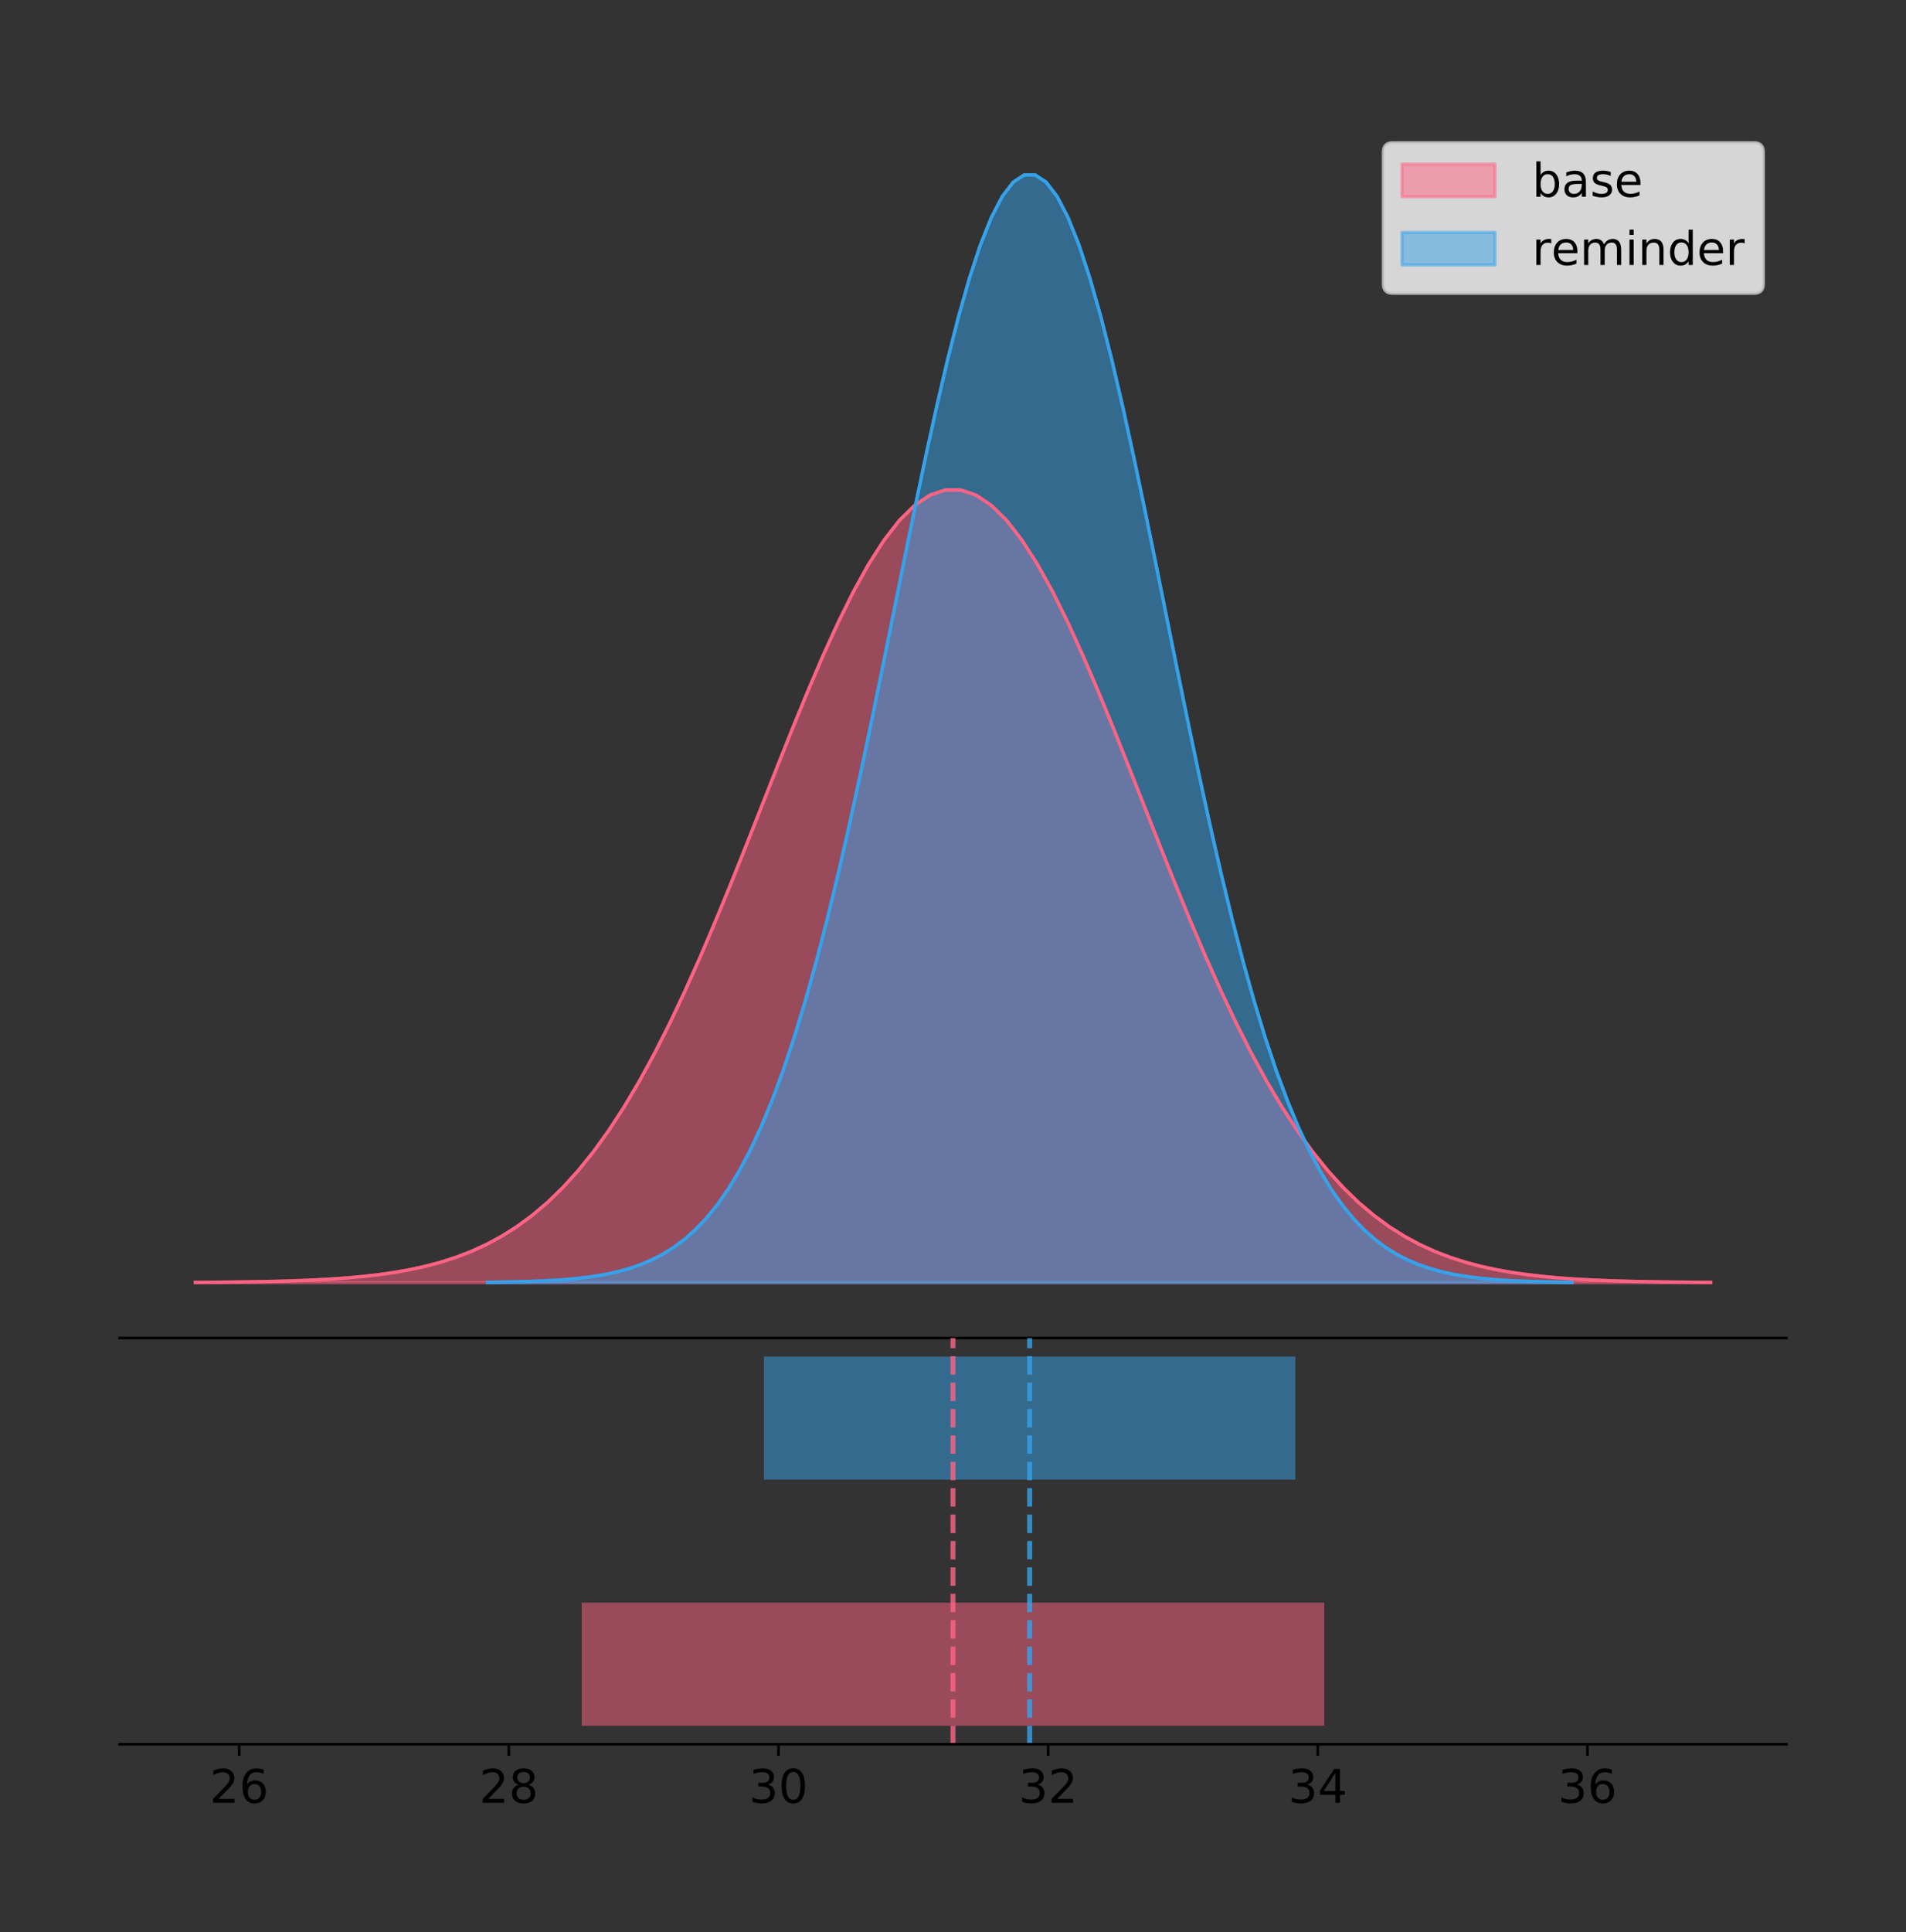 <?xml version="1.0" encoding="utf-8" standalone="no"?>
<!DOCTYPE svg PUBLIC "-//W3C//DTD SVG 1.1//EN"
  "http://www.w3.org/Graphics/SVG/1.1/DTD/svg11.dtd">
<!-- Created with matplotlib (https://matplotlib.org/) -->
<svg height="581.789pt" version="1.1" viewBox="0 0 574.2 581.789" width="574.2pt" xmlns="http://www.w3.org/2000/svg" xmlns:xlink="http://www.w3.org/1999/xlink">
 <rect x="0" y="0" width="574.2" height="581.789" fill="#333333" stroke="none"/>
 <defs>
  <style type="text/css">
*{stroke-linecap:butt;stroke-linejoin:round;}
  </style>
 </defs>
 <g id="figure_1">
  <g id="patch_1">
   <path d="M 0 581.789 
L 574.2 581.789 
L 574.2 0 
L 0 0 
z
" style="fill:none;"/>
  </g>
  <g id="axes_1">
   <g id="patch_2">
    <path d="M 36 402.93 
L 538.2 402.93 
L 538.2 36 
L 36 36 
z
" style="fill:none;"/>
   </g>
   <g id="PolyCollection_1">
    <defs>
     <path d="M 58.827 -195.538 
L 58.827 -195.618 
L 63.439 -195.648 
L 68.05 -195.689 
L 72.662 -195.743 
L 77.274 -195.815 
L 81.885 -195.91 
L 86.497 -196.034 
L 91.108 -196.194 
L 95.72 -196.401 
L 100.331 -196.666 
L 104.943 -197.003 
L 109.555 -197.428 
L 114.166 -197.96 
L 118.778 -198.622 
L 123.389 -199.44 
L 128.001 -200.442 
L 132.612 -201.661 
L 137.224 -203.133 
L 141.836 -204.898 
L 146.447 -206.998 
L 151.059 -209.478 
L 155.67 -212.384 
L 160.282 -215.764 
L 164.893 -219.664 
L 169.505 -224.128 
L 174.117 -229.198 
L 178.728 -234.909 
L 183.34 -241.289 
L 187.951 -248.358 
L 192.563 -256.121 
L 197.174 -264.573 
L 201.786 -273.692 
L 206.398 -283.44 
L 211.009 -293.76 
L 215.621 -304.577 
L 220.232 -315.798 
L 224.844 -327.31 
L 229.455 -338.985 
L 234.067 -350.677 
L 238.679 -362.231 
L 243.29 -373.479 
L 247.902 -384.25 
L 252.513 -394.37 
L 257.125 -403.67 
L 261.736 -411.986 
L 266.348 -419.17 
L 270.96 -425.088 
L 275.571 -429.629 
L 280.183 -432.706 
L 284.794 -434.26 
L 289.406 -434.26 
L 294.017 -432.706 
L 298.629 -429.629 
L 303.24 -425.088 
L 307.852 -419.17 
L 312.464 -411.986 
L 317.075 -403.67 
L 321.687 -394.37 
L 326.298 -384.25 
L 330.91 -373.479 
L 335.521 -362.231 
L 340.133 -350.677 
L 344.745 -338.985 
L 349.356 -327.31 
L 353.968 -315.798 
L 358.579 -304.577 
L 363.191 -293.76 
L 367.802 -283.44 
L 372.414 -273.692 
L 377.026 -264.573 
L 381.637 -256.121 
L 386.249 -248.358 
L 390.86 -241.289 
L 395.472 -234.909 
L 400.083 -229.198 
L 404.695 -224.128 
L 409.307 -219.664 
L 413.918 -215.764 
L 418.53 -212.384 
L 423.141 -209.478 
L 427.753 -206.998 
L 432.364 -204.898 
L 436.976 -203.133 
L 441.588 -201.661 
L 446.199 -200.442 
L 450.811 -199.44 
L 455.422 -198.622 
L 460.034 -197.96 
L 464.645 -197.428 
L 469.257 -197.003 
L 473.869 -196.666 
L 478.48 -196.401 
L 483.092 -196.194 
L 487.703 -196.034 
L 492.315 -195.91 
L 496.926 -195.815 
L 501.538 -195.743 
L 506.15 -195.689 
L 510.761 -195.648 
L 515.373 -195.618 
L 515.373 -195.538 
L 515.373 -195.538 
L 510.761 -195.538 
L 506.15 -195.538 
L 501.538 -195.538 
L 496.926 -195.538 
L 492.315 -195.538 
L 487.703 -195.538 
L 483.092 -195.538 
L 478.48 -195.538 
L 473.869 -195.538 
L 469.257 -195.538 
L 464.645 -195.538 
L 460.034 -195.538 
L 455.422 -195.538 
L 450.811 -195.538 
L 446.199 -195.538 
L 441.588 -195.538 
L 436.976 -195.538 
L 432.364 -195.538 
L 427.753 -195.538 
L 423.141 -195.538 
L 418.53 -195.538 
L 413.918 -195.538 
L 409.307 -195.538 
L 404.695 -195.538 
L 400.083 -195.538 
L 395.472 -195.538 
L 390.86 -195.538 
L 386.249 -195.538 
L 381.637 -195.538 
L 377.026 -195.538 
L 372.414 -195.538 
L 367.802 -195.538 
L 363.191 -195.538 
L 358.579 -195.538 
L 353.968 -195.538 
L 349.356 -195.538 
L 344.745 -195.538 
L 340.133 -195.538 
L 335.521 -195.538 
L 330.91 -195.538 
L 326.298 -195.538 
L 321.687 -195.538 
L 317.075 -195.538 
L 312.464 -195.538 
L 307.852 -195.538 
L 303.24 -195.538 
L 298.629 -195.538 
L 294.017 -195.538 
L 289.406 -195.538 
L 284.794 -195.538 
L 280.183 -195.538 
L 275.571 -195.538 
L 270.96 -195.538 
L 266.348 -195.538 
L 261.736 -195.538 
L 257.125 -195.538 
L 252.513 -195.538 
L 247.902 -195.538 
L 243.29 -195.538 
L 238.679 -195.538 
L 234.067 -195.538 
L 229.455 -195.538 
L 224.844 -195.538 
L 220.232 -195.538 
L 215.621 -195.538 
L 211.009 -195.538 
L 206.398 -195.538 
L 201.786 -195.538 
L 197.174 -195.538 
L 192.563 -195.538 
L 187.951 -195.538 
L 183.34 -195.538 
L 178.728 -195.538 
L 174.117 -195.538 
L 169.505 -195.538 
L 164.893 -195.538 
L 160.282 -195.538 
L 155.67 -195.538 
L 151.059 -195.538 
L 146.447 -195.538 
L 141.836 -195.538 
L 137.224 -195.538 
L 132.612 -195.538 
L 128.001 -195.538 
L 123.389 -195.538 
L 118.778 -195.538 
L 114.166 -195.538 
L 109.555 -195.538 
L 104.943 -195.538 
L 100.331 -195.538 
L 95.72 -195.538 
L 91.108 -195.538 
L 86.497 -195.538 
L 81.885 -195.538 
L 77.274 -195.538 
L 72.662 -195.538 
L 68.05 -195.538 
L 63.439 -195.538 
L 58.827 -195.538 
z
" id="m9786f149be" style="stroke:#ff6384;stroke-opacity:0.5;"/>
    </defs>
    <g clip-path="url(#pc9dee1c14d)">
     <use style="fill:#ff6384;fill-opacity:0.5;stroke:#ff6384;stroke-opacity:0.5;" x="0" xlink:href="#m9786f149be" y="581.789"/>
    </g>
   </g>
   <g id="PolyCollection_2">
    <defs>
     <path d="M 146.836 -195.538 
L 146.836 -195.65 
L 150.136 -195.692 
L 153.436 -195.749 
L 156.737 -195.825 
L 160.037 -195.925 
L 163.337 -196.058 
L 166.637 -196.23 
L 169.938 -196.455 
L 173.238 -196.744 
L 176.538 -197.115 
L 179.838 -197.585 
L 183.139 -198.179 
L 186.439 -198.923 
L 189.739 -199.848 
L 193.04 -200.99 
L 196.34 -202.39 
L 199.64 -204.093 
L 202.94 -206.151 
L 206.241 -208.617 
L 209.541 -211.552 
L 212.841 -215.017 
L 216.142 -219.078 
L 219.442 -223.801 
L 222.742 -229.25 
L 226.042 -235.488 
L 229.343 -242.572 
L 232.643 -250.552 
L 235.943 -259.468 
L 239.244 -269.344 
L 242.544 -280.192 
L 245.844 -292.002 
L 249.144 -304.744 
L 252.445 -318.365 
L 255.745 -332.786 
L 259.045 -347.901 
L 262.345 -363.58 
L 265.646 -379.667 
L 268.946 -395.98 
L 272.246 -412.318 
L 275.547 -428.462 
L 278.847 -444.18 
L 282.147 -459.23 
L 285.447 -473.372 
L 288.748 -486.366 
L 292.048 -497.987 
L 295.348 -508.025 
L 298.649 -516.294 
L 301.949 -522.64 
L 305.249 -526.94 
L 308.549 -529.111 
L 311.85 -529.111 
L 315.15 -526.94 
L 318.45 -522.64 
L 321.751 -516.294 
L 325.051 -508.025 
L 328.351 -497.987 
L 331.651 -486.366 
L 334.952 -473.372 
L 338.252 -459.23 
L 341.552 -444.18 
L 344.853 -428.462 
L 348.153 -412.318 
L 351.453 -395.98 
L 354.753 -379.667 
L 358.054 -363.58 
L 361.354 -347.901 
L 364.654 -332.786 
L 367.954 -318.365 
L 371.255 -304.744 
L 374.555 -292.002 
L 377.855 -280.192 
L 381.156 -269.344 
L 384.456 -259.468 
L 387.756 -250.552 
L 391.056 -242.572 
L 394.357 -235.488 
L 397.657 -229.25 
L 400.957 -223.801 
L 404.258 -219.078 
L 407.558 -215.017 
L 410.858 -211.552 
L 414.158 -208.617 
L 417.459 -206.151 
L 420.759 -204.093 
L 424.059 -202.39 
L 427.36 -200.99 
L 430.66 -199.848 
L 433.96 -198.923 
L 437.26 -198.179 
L 440.561 -197.585 
L 443.861 -197.115 
L 447.161 -196.744 
L 450.461 -196.455 
L 453.762 -196.23 
L 457.062 -196.058 
L 460.362 -195.925 
L 463.663 -195.825 
L 466.963 -195.749 
L 470.263 -195.692 
L 473.563 -195.65 
L 473.563 -195.538 
L 473.563 -195.538 
L 470.263 -195.538 
L 466.963 -195.538 
L 463.663 -195.538 
L 460.362 -195.538 
L 457.062 -195.538 
L 453.762 -195.538 
L 450.461 -195.538 
L 447.161 -195.538 
L 443.861 -195.538 
L 440.561 -195.538 
L 437.26 -195.538 
L 433.96 -195.538 
L 430.66 -195.538 
L 427.36 -195.538 
L 424.059 -195.538 
L 420.759 -195.538 
L 417.459 -195.538 
L 414.158 -195.538 
L 410.858 -195.538 
L 407.558 -195.538 
L 404.258 -195.538 
L 400.957 -195.538 
L 397.657 -195.538 
L 394.357 -195.538 
L 391.056 -195.538 
L 387.756 -195.538 
L 384.456 -195.538 
L 381.156 -195.538 
L 377.855 -195.538 
L 374.555 -195.538 
L 371.255 -195.538 
L 367.954 -195.538 
L 364.654 -195.538 
L 361.354 -195.538 
L 358.054 -195.538 
L 354.753 -195.538 
L 351.453 -195.538 
L 348.153 -195.538 
L 344.853 -195.538 
L 341.552 -195.538 
L 338.252 -195.538 
L 334.952 -195.538 
L 331.651 -195.538 
L 328.351 -195.538 
L 325.051 -195.538 
L 321.751 -195.538 
L 318.45 -195.538 
L 315.15 -195.538 
L 311.85 -195.538 
L 308.549 -195.538 
L 305.249 -195.538 
L 301.949 -195.538 
L 298.649 -195.538 
L 295.348 -195.538 
L 292.048 -195.538 
L 288.748 -195.538 
L 285.447 -195.538 
L 282.147 -195.538 
L 278.847 -195.538 
L 275.547 -195.538 
L 272.246 -195.538 
L 268.946 -195.538 
L 265.646 -195.538 
L 262.345 -195.538 
L 259.045 -195.538 
L 255.745 -195.538 
L 252.445 -195.538 
L 249.144 -195.538 
L 245.844 -195.538 
L 242.544 -195.538 
L 239.244 -195.538 
L 235.943 -195.538 
L 232.643 -195.538 
L 229.343 -195.538 
L 226.042 -195.538 
L 222.742 -195.538 
L 219.442 -195.538 
L 216.142 -195.538 
L 212.841 -195.538 
L 209.541 -195.538 
L 206.241 -195.538 
L 202.94 -195.538 
L 199.64 -195.538 
L 196.34 -195.538 
L 193.04 -195.538 
L 189.739 -195.538 
L 186.439 -195.538 
L 183.139 -195.538 
L 179.838 -195.538 
L 176.538 -195.538 
L 173.238 -195.538 
L 169.938 -195.538 
L 166.637 -195.538 
L 163.337 -195.538 
L 160.037 -195.538 
L 156.737 -195.538 
L 153.436 -195.538 
L 150.136 -195.538 
L 146.836 -195.538 
z
" id="m6a4f02fecb" style="stroke:#36a2eb;stroke-opacity:0.5;"/>
    </defs>
    <g clip-path="url(#pc9dee1c14d)">
     <use style="fill:#36a2eb;fill-opacity:0.5;stroke:#36a2eb;stroke-opacity:0.5;" x="0" xlink:href="#m6a4f02fecb" y="581.789"/>
    </g>
   </g>
   <g id="line2d_1">
    <path clip-path="url(#pc9dee1c14d)" d="M 58.827 386.171 
L 63.439 386.141 
L 68.05 386.1 
L 72.662 386.046 
L 77.274 385.974 
L 81.885 385.88 
L 86.497 385.756 
L 91.108 385.595 
L 95.72 385.388 
L 100.331 385.123 
L 104.943 384.786 
L 109.555 384.361 
L 114.166 383.829 
L 118.778 383.167 
L 123.389 382.35 
L 128.001 381.348 
L 132.612 380.129 
L 137.224 378.656 
L 141.836 376.891 
L 146.447 374.791 
L 151.059 372.311 
L 155.67 369.405 
L 160.282 366.025 
L 164.893 362.125 
L 169.505 357.661 
L 174.117 352.591 
L 178.728 346.88 
L 183.34 340.5 
L 187.951 333.432 
L 192.563 325.669 
L 197.174 317.217 
L 201.786 308.098 
L 206.398 298.35 
L 211.009 288.03 
L 215.621 277.212 
L 220.232 265.991 
L 224.844 254.479 
L 229.455 242.805 
L 234.067 231.112 
L 238.679 219.559 
L 243.29 208.31 
L 247.902 197.539 
L 252.513 187.419 
L 257.125 178.12 
L 261.736 169.803 
L 266.348 162.62 
L 270.96 156.702 
L 275.571 152.16 
L 280.183 149.083 
L 284.794 147.529 
L 289.406 147.529 
L 294.017 149.083 
L 298.629 152.16 
L 303.24 156.702 
L 307.852 162.62 
L 312.464 169.803 
L 317.075 178.12 
L 321.687 187.419 
L 326.298 197.539 
L 330.91 208.31 
L 335.521 219.559 
L 340.133 231.112 
L 344.745 242.805 
L 349.356 254.479 
L 353.968 265.991 
L 358.579 277.212 
L 363.191 288.03 
L 367.802 298.35 
L 372.414 308.098 
L 377.026 317.217 
L 381.637 325.669 
L 386.249 333.432 
L 390.86 340.5 
L 395.472 346.88 
L 400.083 352.591 
L 404.695 357.661 
L 409.307 362.125 
L 413.918 366.025 
L 418.53 369.405 
L 423.141 372.311 
L 427.753 374.791 
L 432.364 376.891 
L 436.976 378.656 
L 441.588 380.129 
L 446.199 381.348 
L 450.811 382.35 
L 455.422 383.167 
L 460.034 383.829 
L 464.645 384.361 
L 469.257 384.786 
L 473.869 385.123 
L 478.48 385.388 
L 483.092 385.595 
L 487.703 385.756 
L 492.315 385.88 
L 496.926 385.974 
L 501.538 386.046 
L 506.15 386.1 
L 510.761 386.141 
L 515.373 386.171 
" style="fill:none;stroke:#ff6384;stroke-linecap:square;"/>
   </g>
   <g id="line2d_2">
    <path clip-path="url(#pc9dee1c14d)" d="M 146.836 386.139 
L 150.136 386.097 
L 153.436 386.04 
L 156.737 385.965 
L 160.037 385.864 
L 163.337 385.732 
L 166.637 385.559 
L 169.938 385.334 
L 173.238 385.045 
L 176.538 384.675 
L 179.838 384.204 
L 183.139 383.61 
L 186.439 382.867 
L 189.739 381.941 
L 193.04 380.799 
L 196.34 379.399 
L 199.64 377.696 
L 202.94 375.639 
L 206.241 373.172 
L 209.541 370.238 
L 212.841 366.772 
L 216.142 362.711 
L 219.442 357.989 
L 222.742 352.539 
L 226.042 346.301 
L 229.343 339.217 
L 232.643 331.237 
L 235.943 322.322 
L 239.244 312.445 
L 242.544 301.597 
L 245.844 289.787 
L 249.144 277.045 
L 252.445 263.424 
L 255.745 249.004 
L 259.045 233.888 
L 262.345 218.209 
L 265.646 202.123 
L 268.946 185.809 
L 272.246 169.471 
L 275.547 153.327 
L 278.847 137.61 
L 282.147 122.559 
L 285.447 108.418 
L 288.748 95.423 
L 292.048 83.803 
L 295.348 73.765 
L 298.649 65.495 
L 301.949 59.15 
L 305.249 54.85 
L 308.549 52.679 
L 311.85 52.679 
L 315.15 54.85 
L 318.45 59.15 
L 321.751 65.495 
L 325.051 73.765 
L 328.351 83.803 
L 331.651 95.423 
L 334.952 108.418 
L 338.252 122.559 
L 341.552 137.61 
L 344.853 153.327 
L 348.153 169.471 
L 351.453 185.809 
L 354.753 202.123 
L 358.054 218.209 
L 361.354 233.888 
L 364.654 249.004 
L 367.954 263.424 
L 371.255 277.045 
L 374.555 289.787 
L 377.855 301.597 
L 381.156 312.445 
L 384.456 322.322 
L 387.756 331.237 
L 391.056 339.217 
L 394.357 346.301 
L 397.657 352.539 
L 400.957 357.989 
L 404.258 362.711 
L 407.558 366.772 
L 410.858 370.238 
L 414.158 373.172 
L 417.459 375.639 
L 420.759 377.696 
L 424.059 379.399 
L 427.36 380.799 
L 430.66 381.941 
L 433.96 382.867 
L 437.26 383.61 
L 440.561 384.204 
L 443.861 384.675 
L 447.161 385.045 
L 450.461 385.334 
L 453.762 385.559 
L 457.062 385.732 
L 460.362 385.864 
L 463.663 385.965 
L 466.963 386.04 
L 470.263 386.097 
L 473.563 386.139 
" style="fill:none;stroke:#36a2eb;stroke-linecap:square;"/>
   </g>
   <g id="patch_3">
    <path d="M 36 402.93 
L 538.2 402.93 
" style="fill:none;stroke:#000000;stroke-linecap:square;stroke-linejoin:miter;stroke-width:0.8;"/>
   </g>
   <g id="legend_1">
    <g id="patch_4">
     <path d="M 419.578 88.299 
L 528.4 88.299 
Q 531.2 88.299 531.2 85.499 
L 531.2 45.8 
Q 531.2 43 528.4 43 
L 419.578 43 
Q 416.778 43 416.778 45.8 
L 416.778 85.499 
Q 416.778 88.299 419.578 88.299 
z
" style="fill:#ffffff;opacity:0.8;stroke:#cccccc;stroke-linejoin:miter;"/>
    </g>
    <g id="patch_5">
     <path d="M 422.378 59.238 
L 450.378 59.238 
L 450.378 49.438 
L 422.378 49.438 
z
" style="fill:#ff6384;opacity:0.5;stroke:#ff6384;stroke-linejoin:miter;"/>
    </g>
    <g id="text_1">
     <!-- base -->
     <defs>
      <path d="M 48.688 27.297 
Q 48.688 37.203 44.609 42.844 
Q 40.531 48.484 33.406 48.484 
Q 26.266 48.484 22.188 42.844 
Q 18.109 37.203 18.109 27.297 
Q 18.109 17.391 22.188 11.75 
Q 26.266 6.109 33.406 6.109 
Q 40.531 6.109 44.609 11.75 
Q 48.688 17.391 48.688 27.297 
z
M 18.109 46.391 
Q 20.953 51.266 25.266 53.625 
Q 29.594 56 35.594 56 
Q 45.562 56 51.781 48.094 
Q 58.016 40.188 58.016 27.297 
Q 58.016 14.406 51.781 6.484 
Q 45.562 -1.422 35.594 -1.422 
Q 29.594 -1.422 25.266 0.953 
Q 20.953 3.328 18.109 8.203 
L 18.109 0 
L 9.078 0 
L 9.078 75.984 
L 18.109 75.984 
z
" id="DejaVuSans-98"/>
      <path d="M 34.281 27.484 
Q 23.391 27.484 19.188 25 
Q 14.984 22.516 14.984 16.5 
Q 14.984 11.719 18.141 8.906 
Q 21.297 6.109 26.703 6.109 
Q 34.188 6.109 38.703 11.406 
Q 43.219 16.703 43.219 25.484 
L 43.219 27.484 
z
M 52.203 31.203 
L 52.203 0 
L 43.219 0 
L 43.219 8.297 
Q 40.141 3.328 35.547 0.953 
Q 30.953 -1.422 24.312 -1.422 
Q 15.922 -1.422 10.953 3.297 
Q 6 8.016 6 15.922 
Q 6 25.141 12.172 29.828 
Q 18.359 34.516 30.609 34.516 
L 43.219 34.516 
L 43.219 35.406 
Q 43.219 41.609 39.141 45 
Q 35.062 48.391 27.688 48.391 
Q 23 48.391 18.547 47.266 
Q 14.109 46.141 10.016 43.891 
L 10.016 52.203 
Q 14.938 54.109 19.578 55.047 
Q 24.219 56 28.609 56 
Q 40.484 56 46.344 49.844 
Q 52.203 43.703 52.203 31.203 
z
" id="DejaVuSans-97"/>
      <path d="M 44.281 53.078 
L 44.281 44.578 
Q 40.484 46.531 36.375 47.5 
Q 32.281 48.484 27.875 48.484 
Q 21.188 48.484 17.844 46.438 
Q 14.5 44.391 14.5 40.281 
Q 14.5 37.156 16.891 35.375 
Q 19.281 33.594 26.516 31.984 
L 29.594 31.297 
Q 39.156 29.25 43.188 25.516 
Q 47.219 21.781 47.219 15.094 
Q 47.219 7.469 41.188 3.016 
Q 35.156 -1.422 24.609 -1.422 
Q 20.219 -1.422 15.453 -0.562 
Q 10.688 0.297 5.422 2 
L 5.422 11.281 
Q 10.406 8.688 15.234 7.391 
Q 20.062 6.109 24.812 6.109 
Q 31.156 6.109 34.562 8.281 
Q 37.984 10.453 37.984 14.406 
Q 37.984 18.062 35.516 20.016 
Q 33.062 21.969 24.703 23.781 
L 21.578 24.516 
Q 13.234 26.266 9.516 29.906 
Q 5.812 33.547 5.812 39.891 
Q 5.812 47.609 11.281 51.797 
Q 16.75 56 26.812 56 
Q 31.781 56 36.172 55.266 
Q 40.578 54.547 44.281 53.078 
z
" id="DejaVuSans-115"/>
      <path d="M 56.203 29.594 
L 56.203 25.203 
L 14.891 25.203 
Q 15.484 15.922 20.484 11.062 
Q 25.484 6.203 34.422 6.203 
Q 39.594 6.203 44.453 7.469 
Q 49.312 8.734 54.109 11.281 
L 54.109 2.781 
Q 49.266 0.734 44.188 -0.344 
Q 39.109 -1.422 33.891 -1.422 
Q 20.797 -1.422 13.156 6.188 
Q 5.516 13.812 5.516 26.812 
Q 5.516 40.234 12.766 48.109 
Q 20.016 56 32.328 56 
Q 43.359 56 49.781 48.891 
Q 56.203 41.797 56.203 29.594 
z
M 47.219 32.234 
Q 47.125 39.594 43.094 43.984 
Q 39.062 48.391 32.422 48.391 
Q 24.906 48.391 20.391 44.141 
Q 15.875 39.891 15.188 32.172 
z
" id="DejaVuSans-101"/>
     </defs>
     <g transform="translate(461.578 59.238)scale(0.14 -0.14)">
      <use xlink:href="#DejaVuSans-98"/>
      <use x="63.477" xlink:href="#DejaVuSans-97"/>
      <use x="124.756" xlink:href="#DejaVuSans-115"/>
      <use x="176.855" xlink:href="#DejaVuSans-101"/>
     </g>
    </g>
    <g id="patch_6">
     <path d="M 422.378 79.787 
L 450.378 79.787 
L 450.378 69.987 
L 422.378 69.987 
z
" style="fill:#36a2eb;opacity:0.5;stroke:#36a2eb;stroke-linejoin:miter;"/>
    </g>
    <g id="text_2">
     <!-- reminder -->
     <defs>
      <path d="M 41.109 46.297 
Q 39.594 47.172 37.812 47.578 
Q 36.031 48 33.891 48 
Q 26.266 48 22.188 43.047 
Q 18.109 38.094 18.109 28.812 
L 18.109 0 
L 9.078 0 
L 9.078 54.688 
L 18.109 54.688 
L 18.109 46.188 
Q 20.953 51.172 25.484 53.578 
Q 30.031 56 36.531 56 
Q 37.453 56 38.578 55.875 
Q 39.703 55.766 41.062 55.516 
z
" id="DejaVuSans-114"/>
      <path d="M 52 44.188 
Q 55.375 50.25 60.062 53.125 
Q 64.75 56 71.094 56 
Q 79.641 56 84.281 50.016 
Q 88.922 44.047 88.922 33.016 
L 88.922 0 
L 79.891 0 
L 79.891 32.719 
Q 79.891 40.578 77.094 44.375 
Q 74.312 48.188 68.609 48.188 
Q 61.625 48.188 57.562 43.547 
Q 53.516 38.922 53.516 30.906 
L 53.516 0 
L 44.484 0 
L 44.484 32.719 
Q 44.484 40.625 41.703 44.406 
Q 38.922 48.188 33.109 48.188 
Q 26.219 48.188 22.156 43.531 
Q 18.109 38.875 18.109 30.906 
L 18.109 0 
L 9.078 0 
L 9.078 54.688 
L 18.109 54.688 
L 18.109 46.188 
Q 21.188 51.219 25.484 53.609 
Q 29.781 56 35.688 56 
Q 41.656 56 45.828 52.969 
Q 50 49.953 52 44.188 
z
" id="DejaVuSans-109"/>
      <path d="M 9.422 54.688 
L 18.406 54.688 
L 18.406 0 
L 9.422 0 
z
M 9.422 75.984 
L 18.406 75.984 
L 18.406 64.594 
L 9.422 64.594 
z
" id="DejaVuSans-105"/>
      <path d="M 54.891 33.016 
L 54.891 0 
L 45.906 0 
L 45.906 32.719 
Q 45.906 40.484 42.875 44.328 
Q 39.844 48.188 33.797 48.188 
Q 26.516 48.188 22.312 43.547 
Q 18.109 38.922 18.109 30.906 
L 18.109 0 
L 9.078 0 
L 9.078 54.688 
L 18.109 54.688 
L 18.109 46.188 
Q 21.344 51.125 25.703 53.562 
Q 30.078 56 35.797 56 
Q 45.219 56 50.047 50.172 
Q 54.891 44.344 54.891 33.016 
z
" id="DejaVuSans-110"/>
      <path d="M 45.406 46.391 
L 45.406 75.984 
L 54.391 75.984 
L 54.391 0 
L 45.406 0 
L 45.406 8.203 
Q 42.578 3.328 38.25 0.953 
Q 33.938 -1.422 27.875 -1.422 
Q 17.969 -1.422 11.734 6.484 
Q 5.516 14.406 5.516 27.297 
Q 5.516 40.188 11.734 48.094 
Q 17.969 56 27.875 56 
Q 33.938 56 38.25 53.625 
Q 42.578 51.266 45.406 46.391 
z
M 14.797 27.297 
Q 14.797 17.391 18.875 11.75 
Q 22.953 6.109 30.078 6.109 
Q 37.203 6.109 41.297 11.75 
Q 45.406 17.391 45.406 27.297 
Q 45.406 37.203 41.297 42.844 
Q 37.203 48.484 30.078 48.484 
Q 22.953 48.484 18.875 42.844 
Q 14.797 37.203 14.797 27.297 
z
" id="DejaVuSans-100"/>
     </defs>
     <g transform="translate(461.578 79.787)scale(0.14 -0.14)">
      <use xlink:href="#DejaVuSans-114"/>
      <use x="41.082" xlink:href="#DejaVuSans-101"/>
      <use x="102.605" xlink:href="#DejaVuSans-109"/>
      <use x="200.018" xlink:href="#DejaVuSans-105"/>
      <use x="227.801" xlink:href="#DejaVuSans-110"/>
      <use x="291.18" xlink:href="#DejaVuSans-100"/>
      <use x="354.656" xlink:href="#DejaVuSans-101"/>
      <use x="416.18" xlink:href="#DejaVuSans-114"/>
     </g>
    </g>
   </g>
  </g>
  <g id="axes_2">
   <g id="patch_7">
    <path d="M 36 525.24 
L 538.2 525.24 
L 538.2 402.93 
L 36 402.93 
z
" style="fill:none;"/>
   </g>
   <g id="patch_8">
    <path clip-path="url(#p0c9e6e75f3)" d="M 175.246 519.68 
L 398.954 519.68 
L 398.954 482.617 
L 175.246 482.617 
z
" style="fill:#ff6384;opacity:0.5;"/>
   </g>
   <g id="patch_9">
    <path clip-path="url(#p0c9e6e75f3)" d="M 230.151 445.553 
L 390.248 445.553 
L 390.248 408.49 
L 230.151 408.49 
z
" style="fill:#36a2eb;opacity:0.5;"/>
   </g>
   <g id="matplotlib.axis_1">
    <g id="xtick_1">
     <g id="line2d_3">
      <defs>
       <path d="M 0 0 
L 0 3.5 
" id="m20382420aa" style="stroke:#000000;stroke-width:0.8;"/>
      </defs>
      <g>
       <use style="stroke:#000000;stroke-width:0.8;" x="72.055" xlink:href="#m20382420aa" y="525.24"/>
      </g>
     </g>
     <g id="text_3">
      <!-- 26 -->
      <defs>
       <path d="M 19.188 8.297 
L 53.609 8.297 
L 53.609 0 
L 7.328 0 
L 7.328 8.297 
Q 12.938 14.109 22.625 23.891 
Q 32.328 33.688 34.812 36.531 
Q 39.547 41.844 41.422 45.531 
Q 43.312 49.219 43.312 52.781 
Q 43.312 58.594 39.234 62.25 
Q 35.156 65.922 28.609 65.922 
Q 23.969 65.922 18.812 64.312 
Q 13.672 62.703 7.812 59.422 
L 7.812 69.391 
Q 13.766 71.781 18.938 73 
Q 24.125 74.219 28.422 74.219 
Q 39.75 74.219 46.484 68.547 
Q 53.219 62.891 53.219 53.422 
Q 53.219 48.922 51.531 44.891 
Q 49.859 40.875 45.406 35.406 
Q 44.188 33.984 37.641 27.219 
Q 31.109 20.453 19.188 8.297 
z
" id="DejaVuSans-50"/>
       <path d="M 33.016 40.375 
Q 26.375 40.375 22.484 35.828 
Q 18.609 31.297 18.609 23.391 
Q 18.609 15.531 22.484 10.953 
Q 26.375 6.391 33.016 6.391 
Q 39.656 6.391 43.531 10.953 
Q 47.406 15.531 47.406 23.391 
Q 47.406 31.297 43.531 35.828 
Q 39.656 40.375 33.016 40.375 
z
M 52.594 71.297 
L 52.594 62.312 
Q 48.875 64.062 45.094 64.984 
Q 41.312 65.922 37.594 65.922 
Q 27.828 65.922 22.672 59.328 
Q 17.531 52.734 16.797 39.406 
Q 19.672 43.656 24.016 45.922 
Q 28.375 48.188 33.594 48.188 
Q 44.578 48.188 50.953 41.516 
Q 57.328 34.859 57.328 23.391 
Q 57.328 12.156 50.688 5.359 
Q 44.047 -1.422 33.016 -1.422 
Q 20.359 -1.422 13.672 8.266 
Q 6.984 17.969 6.984 36.375 
Q 6.984 53.656 15.188 63.938 
Q 23.391 74.219 37.203 74.219 
Q 40.922 74.219 44.703 73.484 
Q 48.484 72.75 52.594 71.297 
z
" id="DejaVuSans-54"/>
      </defs>
      <g transform="translate(63.148 542.878)scale(0.14 -0.14)">
       <use xlink:href="#DejaVuSans-50"/>
       <use x="63.623" xlink:href="#DejaVuSans-54"/>
      </g>
     </g>
    </g>
    <g id="xtick_2">
     <g id="line2d_4">
      <g>
       <use style="stroke:#000000;stroke-width:0.8;" x="153.292" xlink:href="#m20382420aa" y="525.24"/>
      </g>
     </g>
     <g id="text_4">
      <!-- 28 -->
      <defs>
       <path d="M 31.781 34.625 
Q 24.75 34.625 20.719 30.859 
Q 16.703 27.094 16.703 20.516 
Q 16.703 13.922 20.719 10.156 
Q 24.75 6.391 31.781 6.391 
Q 38.812 6.391 42.859 10.172 
Q 46.922 13.969 46.922 20.516 
Q 46.922 27.094 42.891 30.859 
Q 38.875 34.625 31.781 34.625 
z
M 21.922 38.812 
Q 15.578 40.375 12.031 44.719 
Q 8.5 49.078 8.5 55.328 
Q 8.5 64.062 14.719 69.141 
Q 20.953 74.219 31.781 74.219 
Q 42.672 74.219 48.875 69.141 
Q 55.078 64.062 55.078 55.328 
Q 55.078 49.078 51.531 44.719 
Q 48 40.375 41.703 38.812 
Q 48.828 37.156 52.797 32.312 
Q 56.781 27.484 56.781 20.516 
Q 56.781 9.906 50.312 4.234 
Q 43.844 -1.422 31.781 -1.422 
Q 19.734 -1.422 13.25 4.234 
Q 6.781 9.906 6.781 20.516 
Q 6.781 27.484 10.781 32.312 
Q 14.797 37.156 21.922 38.812 
z
M 18.312 54.391 
Q 18.312 48.734 21.844 45.562 
Q 25.391 42.391 31.781 42.391 
Q 38.141 42.391 41.719 45.562 
Q 45.312 48.734 45.312 54.391 
Q 45.312 60.062 41.719 63.234 
Q 38.141 66.406 31.781 66.406 
Q 25.391 66.406 21.844 63.234 
Q 18.312 60.062 18.312 54.391 
z
" id="DejaVuSans-56"/>
      </defs>
      <g transform="translate(144.384 542.878)scale(0.14 -0.14)">
       <use xlink:href="#DejaVuSans-50"/>
       <use x="63.623" xlink:href="#DejaVuSans-56"/>
      </g>
     </g>
    </g>
    <g id="xtick_3">
     <g id="line2d_5">
      <g>
       <use style="stroke:#000000;stroke-width:0.8;" x="234.528" xlink:href="#m20382420aa" y="525.24"/>
      </g>
     </g>
     <g id="text_5">
      <!-- 30 -->
      <defs>
       <path d="M 40.578 39.312 
Q 47.656 37.797 51.625 33 
Q 55.609 28.219 55.609 21.188 
Q 55.609 10.406 48.188 4.484 
Q 40.766 -1.422 27.094 -1.422 
Q 22.516 -1.422 17.656 -0.516 
Q 12.797 0.391 7.625 2.203 
L 7.625 11.719 
Q 11.719 9.328 16.594 8.109 
Q 21.484 6.891 26.812 6.891 
Q 36.078 6.891 40.938 10.547 
Q 45.797 14.203 45.797 21.188 
Q 45.797 27.641 41.281 31.266 
Q 36.766 34.906 28.719 34.906 
L 20.219 34.906 
L 20.219 43.016 
L 29.109 43.016 
Q 36.375 43.016 40.234 45.922 
Q 44.094 48.828 44.094 54.297 
Q 44.094 59.906 40.109 62.906 
Q 36.141 65.922 28.719 65.922 
Q 24.656 65.922 20.016 65.031 
Q 15.375 64.156 9.812 62.312 
L 9.812 71.094 
Q 15.438 72.656 20.344 73.438 
Q 25.25 74.219 29.594 74.219 
Q 40.828 74.219 47.359 69.109 
Q 53.906 64.016 53.906 55.328 
Q 53.906 49.266 50.438 45.094 
Q 46.969 40.922 40.578 39.312 
z
" id="DejaVuSans-51"/>
       <path d="M 31.781 66.406 
Q 24.172 66.406 20.328 58.906 
Q 16.5 51.422 16.5 36.375 
Q 16.5 21.391 20.328 13.891 
Q 24.172 6.391 31.781 6.391 
Q 39.453 6.391 43.281 13.891 
Q 47.125 21.391 47.125 36.375 
Q 47.125 51.422 43.281 58.906 
Q 39.453 66.406 31.781 66.406 
z
M 31.781 74.219 
Q 44.047 74.219 50.516 64.516 
Q 56.984 54.828 56.984 36.375 
Q 56.984 17.969 50.516 8.266 
Q 44.047 -1.422 31.781 -1.422 
Q 19.531 -1.422 13.062 8.266 
Q 6.594 17.969 6.594 36.375 
Q 6.594 54.828 13.062 64.516 
Q 19.531 74.219 31.781 74.219 
z
" id="DejaVuSans-48"/>
      </defs>
      <g transform="translate(225.62 542.878)scale(0.14 -0.14)">
       <use xlink:href="#DejaVuSans-51"/>
       <use x="63.623" xlink:href="#DejaVuSans-48"/>
      </g>
     </g>
    </g>
    <g id="xtick_4">
     <g id="line2d_6">
      <g>
       <use style="stroke:#000000;stroke-width:0.8;" x="315.764" xlink:href="#m20382420aa" y="525.24"/>
      </g>
     </g>
     <g id="text_6">
      <!-- 32 -->
      <g transform="translate(306.857 542.878)scale(0.14 -0.14)">
       <use xlink:href="#DejaVuSans-51"/>
       <use x="63.623" xlink:href="#DejaVuSans-50"/>
      </g>
     </g>
    </g>
    <g id="xtick_5">
     <g id="line2d_7">
      <g>
       <use style="stroke:#000000;stroke-width:0.8;" x="397.001" xlink:href="#m20382420aa" y="525.24"/>
      </g>
     </g>
     <g id="text_7">
      <!-- 34 -->
      <defs>
       <path d="M 37.797 64.312 
L 12.891 25.391 
L 37.797 25.391 
z
M 35.203 72.906 
L 47.609 72.906 
L 47.609 25.391 
L 58.016 25.391 
L 58.016 17.188 
L 47.609 17.188 
L 47.609 0 
L 37.797 0 
L 37.797 17.188 
L 4.891 17.188 
L 4.891 26.703 
z
" id="DejaVuSans-52"/>
      </defs>
      <g transform="translate(388.093 542.878)scale(0.14 -0.14)">
       <use xlink:href="#DejaVuSans-51"/>
       <use x="63.623" xlink:href="#DejaVuSans-52"/>
      </g>
     </g>
    </g>
    <g id="xtick_6">
     <g id="line2d_8">
      <g>
       <use style="stroke:#000000;stroke-width:0.8;" x="478.237" xlink:href="#m20382420aa" y="525.24"/>
      </g>
     </g>
     <g id="text_8">
      <!-- 36 -->
      <g transform="translate(469.329 542.878)scale(0.14 -0.14)">
       <use xlink:href="#DejaVuSans-51"/>
       <use x="63.623" xlink:href="#DejaVuSans-54"/>
      </g>
     </g>
    </g>
   </g>
   <g id="line2d_9">
    <path clip-path="url(#p0c9e6e75f3)" d="M 287.1 525.24 
L 287.1 402.93 
" style="fill:none;stroke:#ff6384;stroke-dasharray:5.55,2.4;stroke-dashoffset:0;stroke-opacity:0.8;stroke-width:1.5;"/>
   </g>
   <g id="line2d_10">
    <path clip-path="url(#p0c9e6e75f3)" d="M 310.2 525.24 
L 310.2 402.93 
" style="fill:none;stroke:#36a2eb;stroke-dasharray:5.55,2.4;stroke-dashoffset:0;stroke-opacity:0.8;stroke-width:1.5;"/>
   </g>
   <g id="patch_10">
    <path d="M 36 525.24 
L 538.2 525.24 
" style="fill:none;stroke:#000000;stroke-linecap:square;stroke-linejoin:miter;stroke-width:0.8;"/>
   </g>
  </g>
 </g>
 <defs>
  <clipPath id="pc9dee1c14d">
   <rect height="366.93" width="502.2" x="36" y="36"/>
  </clipPath>
  <clipPath id="p0c9e6e75f3">
   <rect height="122.31" width="502.2" x="36" y="402.93"/>
  </clipPath>
 </defs>
</svg>
